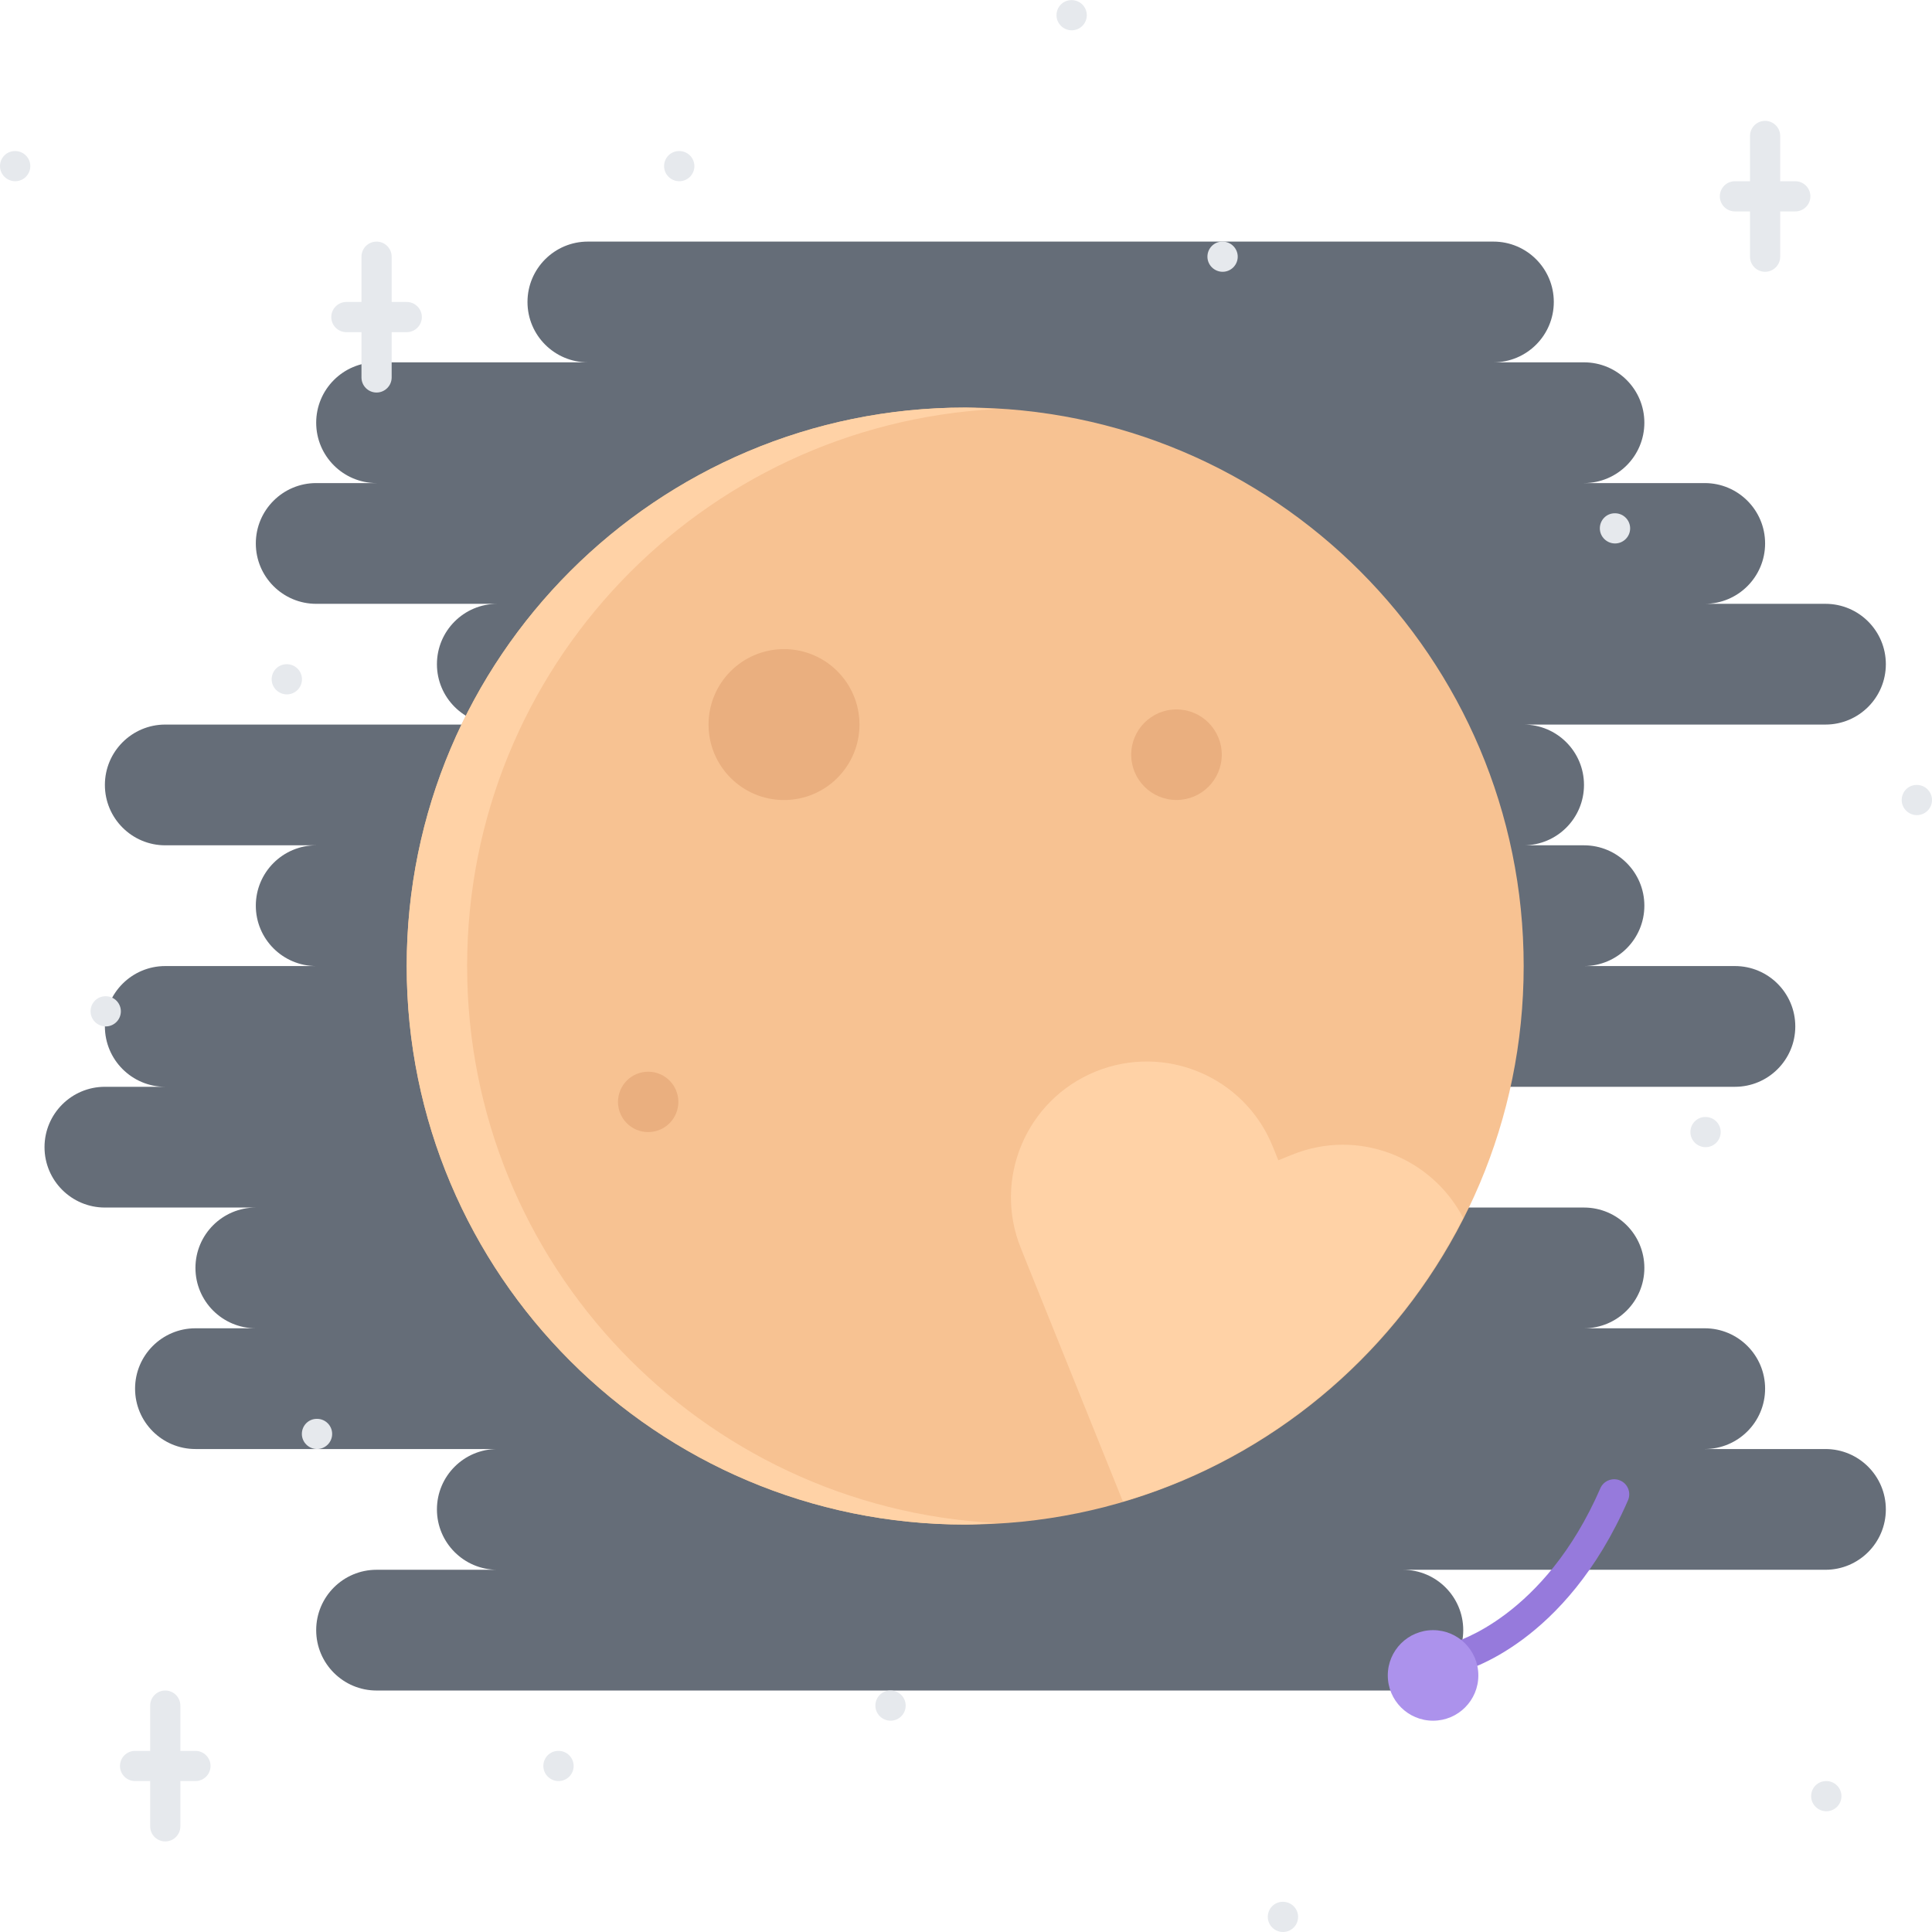 <svg height="512pt" viewBox="0 0 512.032 512" width="512pt" xmlns="http://www.w3.org/2000/svg"><path d="m483.801 384.016h-32c8.84 0 16-7.168 16-16s-7.16-16-16-16h-32c8.84 0 16-7.168 16-16s-7.16-16-16-16h-48c8.84 0 16-7.168 16-16s-7.16-16-16-16h88c8.84 0 16-7.168 16-16s-7.16-16-16-16h-40c8.84 0 16-7.168 16-16s-7.16-16-16-16h-16c8.84 0 16-7.168 16-16s-7.16-16-16-16h80c8.84 0 16-7.168 16-16s-7.16-16-16-16h-32c8.84 0 16-7.168 16-16s-7.16-16-16-16h-32c8.84 0 16-7.168 16-16s-7.16-16-16-16h-24c8.84 0 16-7.168 16-16s-7.16-16-16-16h-240c-8.832 0-16 7.168-16 16s7.168 16 16 16h-56c-8.832 0-16 7.168-16 16s7.168 16 16 16h-16c-8.832 0-16 7.168-16 16s7.168 16 16 16h48c-8.832 0-16 7.168-16 16s7.168 16 16 16h-88c-8.832 0-16 7.168-16 16s7.168 16 16 16h40c-8.832 0-16 7.168-16 16s7.168 16 16 16h-40c-8.832 0-16 7.168-16 16s7.168 16 16 16h-16c-8.832 0-16 7.168-16 16s7.168 16 16 16h40c-8.832 0-16 7.168-16 16s7.168 16 16 16h-16c-8.832 0-16 7.168-16 16s7.168 16 16 16h80c-8.832 0-16 7.168-16 16s7.168 16 16 16h-32c-8.832 0-16 7.168-16 16s7.168 16 16 16h272c8.84 0 16-7.168 16-16s-7.16-16-16-16h112c8.84 0 16-7.168 16-16s-7.16-16-16-16zm0 0" fill="#656d78"/><path d="m403.816 256.016c0 81.746-66.27 148.016-148.016 148.016-81.746 0-148.016-66.27-148.016-148.016s66.27-148.016 148.016-148.016c81.746 0 148.016 66.27 148.016 148.016zm0 0" fill="#f7c292"/><path d="m123.801 256.016c0-79.047 62.016-143.43 140-147.609-2.656-.148-5.297-.406-8-.406-81.754 0-148.016 66.266-148.016 148.016 0 81.746 66.262 148.016 148.016 148.016 2.703 0 5.344-.254 8-.406-77.984-4.176-140-68.57-140-147.609zm0 0" fill="#ffd2a6"/><path d="m387.785 322.762c-8.488-16.234-27.953-23.785-45.266-16.777l-3.734 1.504-1.488-3.695c-7.473-18.449-28.473-27.305-46.906-19.832-18.406 7.473-27.293 28.453-19.816 46.879l1.488 3.711 25.547 63.402c39.422-11.609 71.91-39.152 90.176-75.191zm0 0" fill="#ffd2a6"/><path d="m227.785 192.016c0 11.047-8.957 20-20 20-11.047 0-20-8.953-20-20s8.953-20 20-20c11.043 0 20 8.953 20 20zm0 0" fill="#eaaf7f"/><path d="m323.801 200c0 6.629-5.375 12-12 12-6.629 0-12-5.371-12-12s5.371-12 12-12c6.625 0 12 5.371 12 12zm0 0" fill="#eaaf7f"/><path d="m179.785 292.016c0 4.418-3.582 8-8 8-4.418 0-8-3.582-8-8s3.582-8 8-8c4.418 0 8 3.582 8 8zm0 0" fill="#eaaf7f"/><g fill="#e6e9ed"><path d="m508.031 216.016c-2.199 0-4.031-1.793-4.031-4s1.754-4 3.953-4h.078c2.199 0 4 1.793 4 4s-1.801 4-4 4zm0 0"/><path d="m452.031 304.016c-2.199 0-4.031-1.793-4.031-4s1.754-4 3.953-4h.078c2.199 0 4 1.793 4 4s-1.801 4-4 4zm0 0"/><path d="m428.031 144.016c-2.199 0-4.031-1.793-4.031-4s1.754-4 3.953-4h.078c2.199 0 4 1.793 4 4s-1.801 4-4 4zm0 0"/><path d="m76.031 184.016c-2.199 0-4.031-1.793-4.031-4s1.754-4 3.953-4h.078c2.199 0 4 1.793 4 4s-1.801 4-4 4zm0 0"/><path d="m4.031 48.016c-2.199 0-4.031-1.793-4.031-4s1.754-4 3.953-4h.078c2.199 0 4 1.793 4 4s-1.801 4-4 4zm0 0"/><path d="m180.031 48.016c-2.199 0-4.031-1.793-4.031-4s1.754-4 3.953-4h.078c2.199 0 4 1.793 4 4s-1.801 4-4 4zm0 0"/><path d="m284.031 8.016c-2.199 0-4.031-1.793-4.031-4s1.754-4 3.953-4h.078c2.199 0 4 1.793 4 4s-1.801 4-4 4zm0 0"/><path d="m324.031 72.016c-2.199 0-4.031-1.793-4.031-4s1.754-4 3.953-4h.078c2.199 0 4 1.793 4 4s-1.801 4-4 4zm0 0"/><path d="m484.031 480.016c-2.199 0-4.031-1.793-4.031-4s1.754-4 3.953-4h.078c2.199 0 4 1.793 4 4s-1.801 4-4 4zm0 0"/><path d="m236.031 456.016c-2.199 0-4.031-1.793-4.031-4s1.754-4 3.953-4h.078c2.199 0 4 1.793 4 4s-1.801 4-4 4zm0 0"/><path d="m340.031 512.016c-2.199 0-4.031-1.793-4.031-4s1.754-4 3.953-4h.078c2.199 0 4 1.793 4 4s-1.801 4-4 4zm0 0"/><path d="m148.031 472.016c-2.199 0-4.031-1.793-4.031-4s1.754-4 3.953-4h.078c2.199 0 4 1.793 4 4s-1.801 4-4 4zm0 0"/><path d="m28.031 272.016c-2.199 0-4.031-1.793-4.031-4s1.754-4 3.953-4h.078c2.199 0 4 1.793 4 4s-1.801 4-4 4zm0 0"/><path d="m84.031 384.016c-2.199 0-4.031-1.793-4.031-4s1.754-4 3.953-4h.078c2.199 0 4 1.793 4 4s-1.801 4-4 4zm0 0"/><path d="m467.801 72.016c-2.215 0-4-1.793-4-4v-32c0-2.207 1.785-4 4-4 2.199 0 4 1.793 4 4v32c0 2.207-1.801 4-4 4zm0 0"/><path d="m475.801 56.016h-16c-2.215 0-4-1.793-4-4s1.785-4 4-4h16c2.199 0 4 1.793 4 4s-1.801 4-4 4zm0 0"/><path d="m99.801 104.016c-2.215 0-4-1.793-4-4v-32c0-2.207 1.785-4 4-4 2.199 0 4 1.793 4 4v32c0 2.207-1.801 4-4 4zm0 0"/><path d="m107.801 88.016h-16c-2.215 0-4-1.793-4-4s1.785-4 4-4h16c2.199 0 4 1.793 4 4s-1.801 4-4 4zm0 0"/><path d="m43.801 488.016c-2.215 0-4-1.793-4-4v-32c0-2.207 1.785-4 4-4 2.199 0 4 1.793 4 4v32c0 2.207-1.801 4-4 4zm0 0"/><path d="m51.801 472.016h-16c-2.215 0-4-1.793-4-4s1.785-4 4-4h16c2.199 0 4 1.793 4 4s-1.801 4-4 4zm0 0"/></g><path d="m386.145 443.168c-1.801 0-3.441-1.207-3.887-3.031-.531-2.145.766-4.305 2.902-4.84.375-.105 24.098-6.688 38.969-40.863.871-2.035 3.262-2.953 5.262-2.074 2.035.871 2.953 3.234 2.066 5.258-16.594 38.125-43.219 45.16-44.344 45.438-.328.074-.656.113-.969.113zm0 0" fill="#967adc"/><path d="m391.801 444.016c0 6.629-5.375 12-12 12-6.629 0-12-5.371-12-12s5.371-12 12-12c6.625 0 12 5.371 12 12zm0 0" fill="#ac92ec"/></svg>